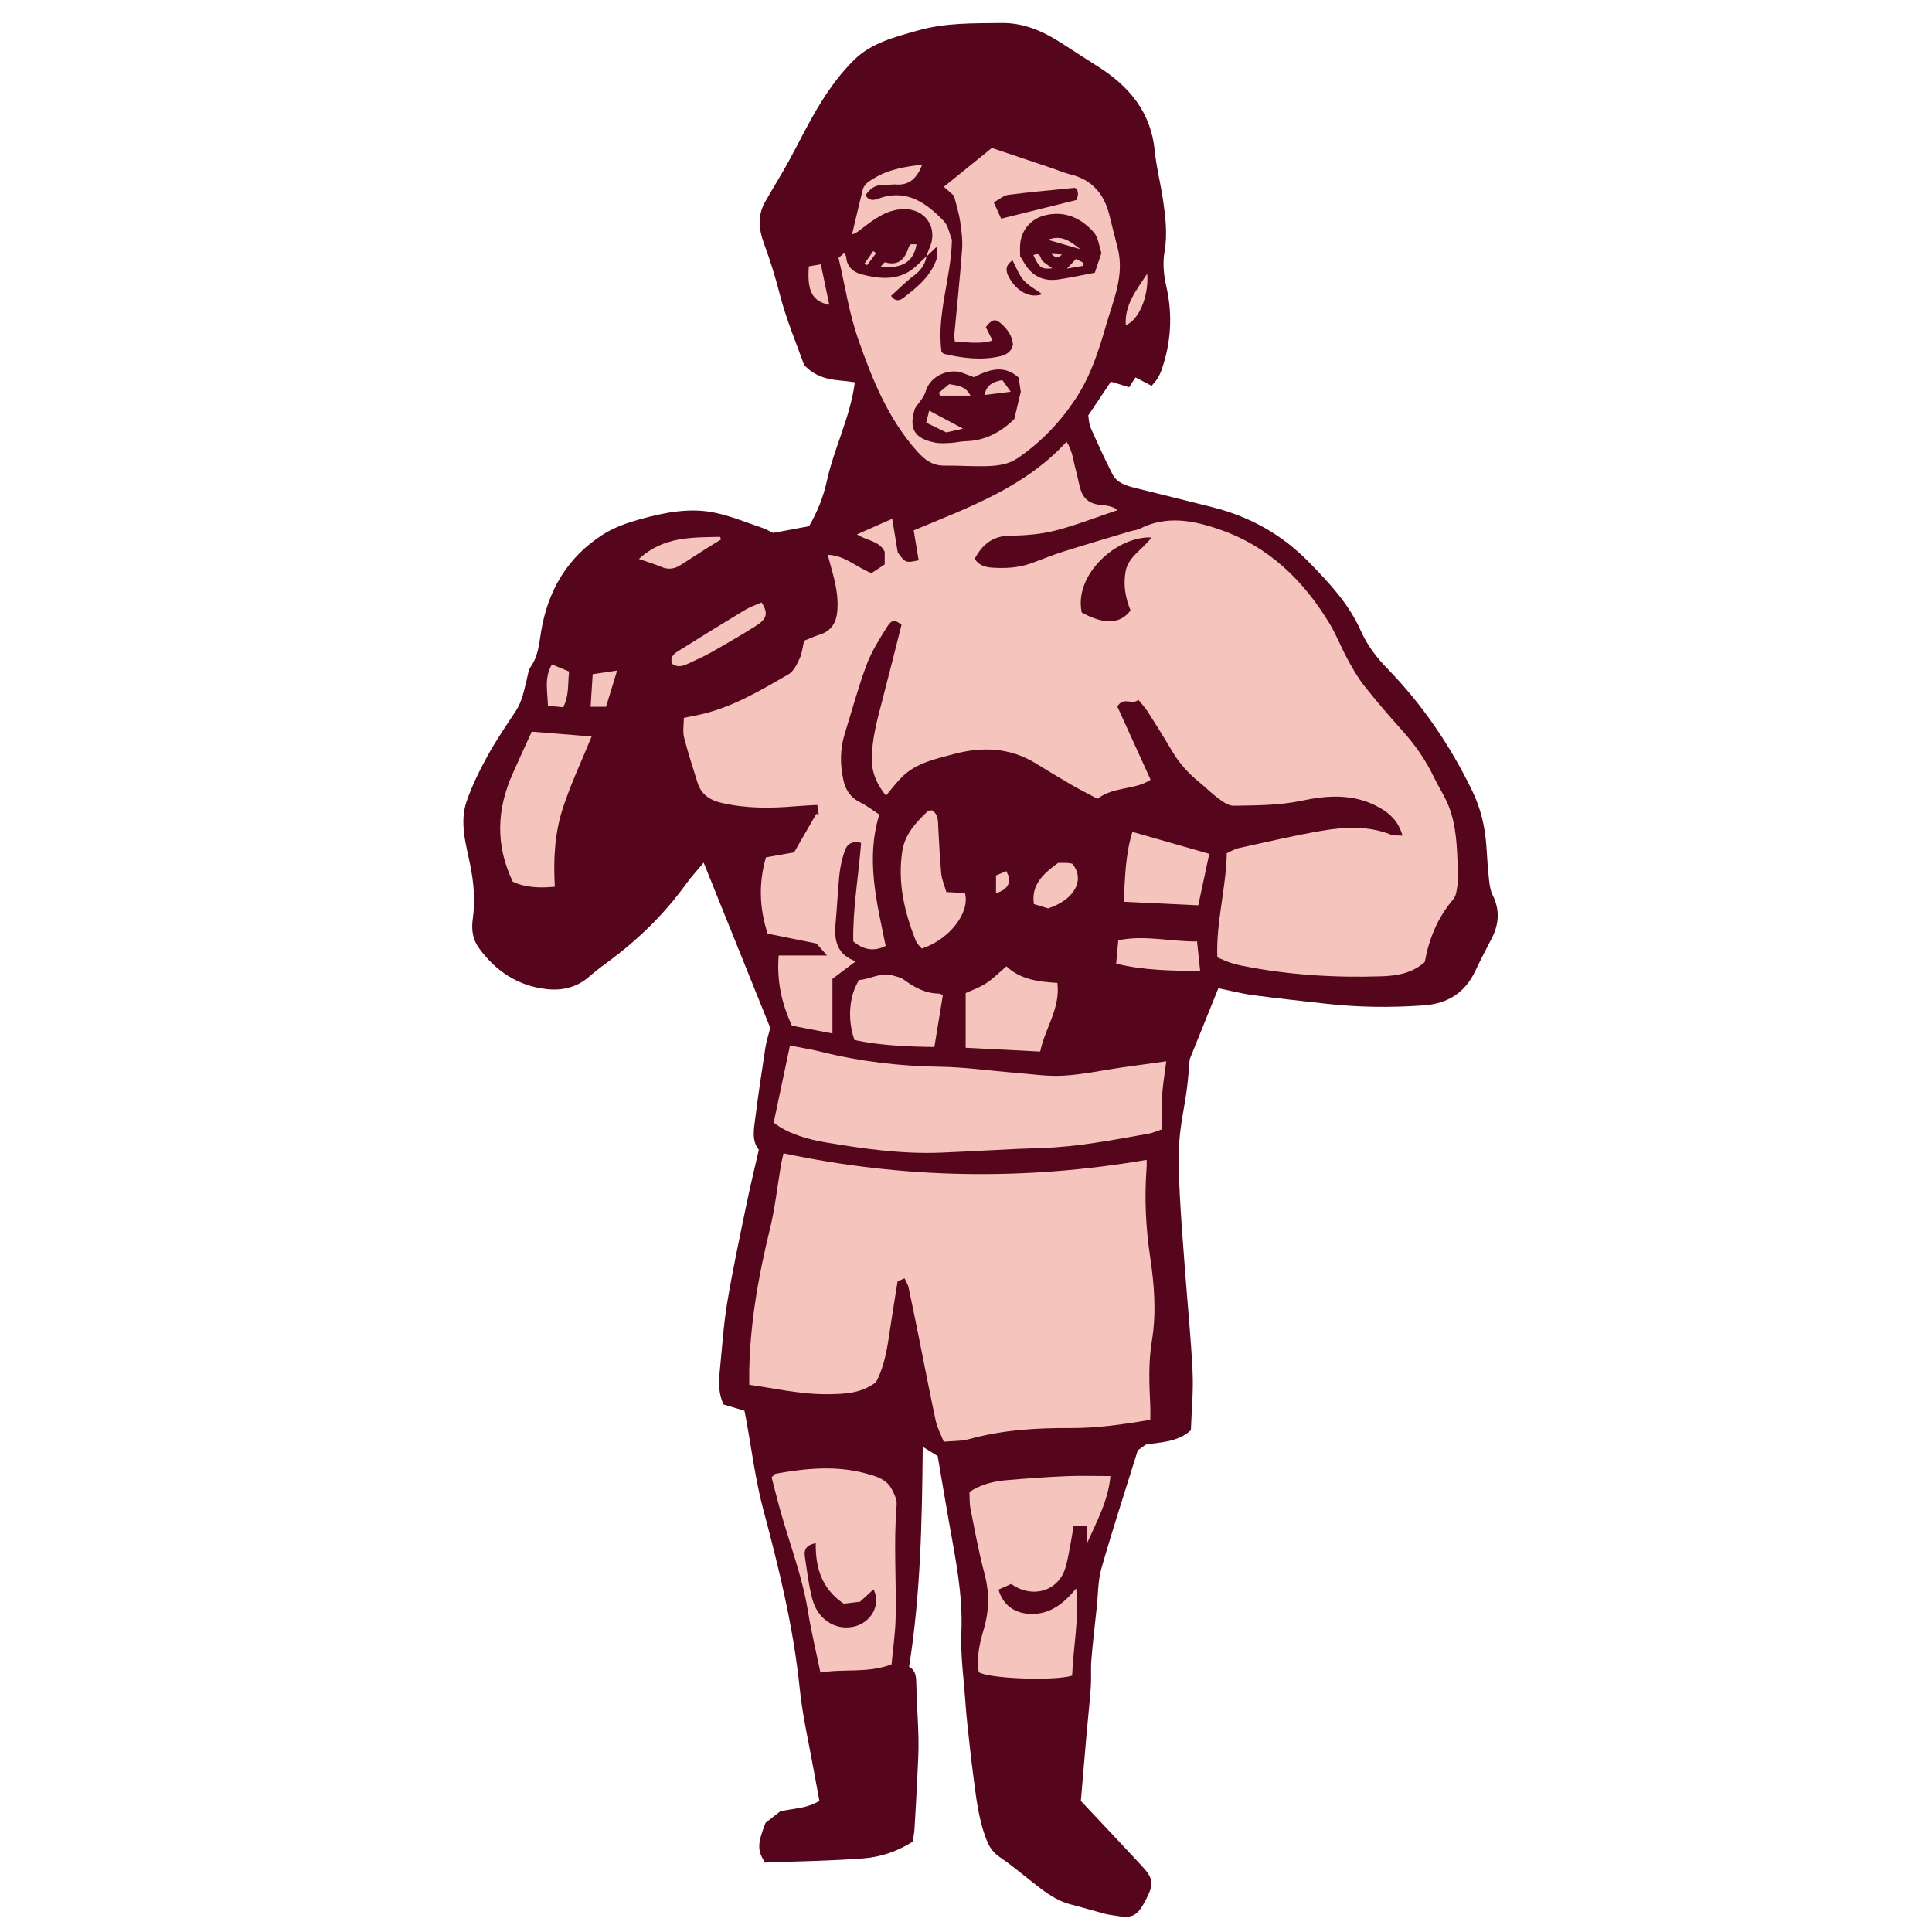 <svg version="1.1" id="svg" xmlns="http://www.w3.org/2000/svg" xmlns:xlink="http://www.w3.org/1999/xlink" x="0px" y="0px"
	 width="200px" height="200px" viewBox="0 0 200 200" enable-background="new 0 0 200 200" xml:space="preserve">
<path class="stroke" fill="#55061d"  d="M154.52,92.664c-0.236-0.473-0.316-1.044-0.375-1.582c-0.122-1.128-0.198-2.264-0.269-3.398
	c-0.127-2.019-0.574-3.963-1.455-5.783c-2.271-4.696-5.172-8.963-8.818-12.71c-1.115-1.147-2.073-2.403-2.728-3.882
	c-1.238-2.797-3.276-4.974-5.389-7.132c-2.788-2.849-6.092-4.688-9.919-5.658c-2.682-0.679-5.368-1.34-8.052-2.007
	c-0.943-0.234-1.895-0.517-2.366-1.446c-0.798-1.575-1.538-3.182-2.248-4.799c-0.191-0.436-0.188-0.957-0.242-1.266
	c0.861-1.286,1.611-2.403,2.342-3.492c0.65,0.2,1.2,0.369,1.884,0.579c0.245-0.377,0.469-0.723,0.664-1.021
	c0.649,0.342,1.15,0.605,1.664,0.877c0.264-0.325,0.457-0.519,0.596-0.744c0.166-0.269,0.314-0.556,0.418-0.853
	c1.006-2.856,1.184-5.744,0.505-8.719c-0.258-1.134-0.386-2.386-0.187-3.515c0.325-1.839,0.113-3.614-0.146-5.402
	c-0.249-1.708-0.692-3.393-0.86-5.105c-0.389-3.976-2.621-6.651-5.84-8.695c-1.304-0.827-2.597-1.67-3.896-2.505
	c-1.866-1.198-3.863-2.054-6.116-2.026C100.79,2.416,97.89,2.341,95.04,3.15c-2.376,0.675-4.809,1.269-6.606,3.031
	c-1.312,1.287-2.443,2.811-3.421,4.375c-1.294,2.072-2.344,4.296-3.531,6.437c-0.747,1.347-1.578,2.646-2.323,3.993
	c-0.755,1.365-0.593,2.803-0.084,4.187c0.641,1.744,1.192,3.499,1.654,5.309c0.68,2.659,1.774,5.213,2.514,7.308
	c1.668,1.741,3.463,1.484,5.251,1.783c-0.482,3.666-2.171,6.844-2.913,10.28c-0.35,1.616-0.997,3.179-1.823,4.617
	c-1.293,0.242-2.493,0.466-3.722,0.695c-0.367-0.173-0.723-0.384-1.105-0.514c-1.63-0.549-3.238-1.221-4.912-1.574
	c-2.587-0.546-5.165-0.041-7.667,0.646c-1.344,0.37-2.723,0.843-3.891,1.58c-3.707,2.339-5.764,5.841-6.454,10.117
	c-0.204,1.267-0.3,2.503-1.066,3.598c-0.246,0.352-0.294,0.849-0.404,1.286c-0.287,1.139-0.48,2.3-1.152,3.314
	c-1.001,1.515-2.03,3.02-2.903,4.606c-0.827,1.502-1.594,3.062-2.162,4.677c-0.771,2.197-0.101,4.432,0.343,6.587
	c0.392,1.904,0.543,3.763,0.273,5.676c-0.148,1.062-0.012,2.081,0.643,2.981c1.74,2.392,4.031,3.916,6.996,4.247
	c1.625,0.183,3.152-0.171,4.436-1.309c0.678-0.602,1.42-1.134,2.149-1.677c3.009-2.243,5.657-4.84,7.857-7.892
	c0.548-0.761,1.194-1.452,1.824-2.211c2.338,5.799,4.62,11.459,6.897,17.106c-0.176,0.694-0.399,1.346-0.501,2.014
	c-0.381,2.469-0.752,4.939-1.065,7.417c-0.139,1.106-0.368,2.258,0.38,3.183c-0.456,2.007-0.921,3.903-1.313,5.814
	c-0.685,3.332-1.403,6.661-1.959,10.016c-0.386,2.325-0.531,4.691-0.768,7.04c-0.123,1.222-0.141,2.438,0.397,3.502
	c0.787,0.235,1.473,0.441,2.156,0.646c0.069,0.356,0.122,0.619,0.17,0.882c0.581,3.122,0.963,6.295,1.781,9.354
	c1.632,6.098,3.124,12.202,3.769,18.504c0.295,2.883,0.966,5.728,1.473,8.589c0.18,1.015,0.375,2.027,0.566,3.055
	c-1.315,0.819-2.723,0.759-4.072,1.099c-0.499,0.39-1.033,0.809-1.507,1.179c-0.842,2.192-0.865,2.819-0.055,4.111
	c3.328-0.129,6.776-0.171,10.207-0.434c1.795-0.138,3.535-0.74,5.089-1.731c0.069-0.479,0.155-0.878,0.18-1.281
	c0.112-1.859,0.218-3.719,0.304-5.579c0.06-1.268,0.136-2.539,0.111-3.806c-0.039-1.908-0.193-3.813-0.228-5.721
	c-0.013-0.717-0.064-1.348-0.745-1.721c1.204-7.556,1.339-15.106,1.414-22.77c0.599,0.371,1.012,0.629,1.547,0.961
	c0.394,2.302,0.774,4.585,1.177,6.864c0.664,3.746,1.438,7.458,1.275,11.321c-0.105,2.481,0.263,4.983,0.431,7.474
	c0.051,0.77,0.126,1.538,0.21,2.306c0.178,1.622,0.345,3.247,0.56,4.864c0.315,2.384,0.541,4.787,1.462,7.049
	c0.285,0.696,0.695,1.221,1.335,1.655c1.087,0.738,2.102,1.585,3.137,2.399c1.287,1.012,2.544,2.062,4.186,2.483
	c1.187,0.304,2.362,0.657,3.545,0.975c0.306,0.082,0.625,0.112,0.938,0.168c1.902,0.339,2.385,0.108,3.266-1.569
	c0.901-1.712,0.829-2.264-0.452-3.627c-0.746-0.793-1.483-1.595-2.229-2.389c-1.242-1.323-2.486-2.645-4.019-4.272
	c0.173-2.032,0.375-4.471,0.589-6.907c0.142-1.626,0.325-3.25,0.44-4.878c0.066-0.943-0.019-1.897,0.06-2.84
	c0.149-1.809,0.364-3.613,0.557-5.419c0.145-1.351,0.116-2.754,0.485-4.042c1.159-4.051,2.471-8.06,3.761-12.206
	c0.203-0.146,0.531-0.384,0.824-0.594c1.585-0.279,3.226-0.218,4.673-1.482c0.067-1.956,0.27-3.999,0.177-6.028
	c-0.159-3.448-0.51-6.888-0.768-10.331c-0.2-2.67-0.419-5.34-0.555-8.014c-0.094-1.846-0.173-3.706-0.048-5.545
	c0.122-1.805,0.533-3.589,0.775-5.388c0.144-1.061,0.206-2.132,0.296-3.102c1.004-2.487,1.983-4.913,2.97-7.357
	c1.225,0.249,2.409,0.558,3.614,0.72c2.477,0.333,4.965,0.589,7.448,0.874c3.396,0.39,6.797,0.427,10.206,0.181
	c2.477-0.178,4.279-1.315,5.345-3.595c0.518-1.108,1.089-2.191,1.652-3.278C155.175,95.708,155.296,94.219,154.52,92.664z"/>
<path fill-rule="evenodd" clip-rule="evenodd" fill="#f5c4bc" class="fill" d="M85.687,57.429c1.811,0.07,2.981,1.306,4.535,1.898
	c0.411-0.271,0.856-0.565,1.363-0.899c0-0.415,0-0.857,0-1.304c-0.538-1.144-1.854-1.142-2.873-1.805
	c1.247-0.553,2.34-1.036,3.648-1.615c0.202,1.221,0.383,2.317,0.577,3.485c0.793,1.085,0.812,1.094,2.164,0.812
	c-0.173-1.039-0.348-2.089-0.516-3.097c5.723-2.395,11.507-4.453,15.824-9.175c0.62,0.934,0.687,1.949,0.952,2.896
	c0.195,0.698,0.302,1.423,0.521,2.113c0.267,0.845,0.859,1.346,1.763,1.495c0.688,0.114,1.446,0.058,2.026,0.578
	c-2.186,0.733-4.279,1.565-6.445,2.117c-1.513,0.385-3.122,0.507-4.691,0.525c-1.793,0.022-2.849,0.924-3.636,2.392
	c0.426,0.674,1.075,0.863,1.765,0.913c1.369,0.097,2.73,0.031,4.04-0.434c1.112-0.395,2.202-0.854,3.326-1.21
	c2.335-0.738,4.686-1.426,7.031-2.131c0.304-0.092,0.643-0.103,0.919-0.244c2.788-1.422,5.567-0.867,8.31,0.084
	c5.047,1.751,8.639,5.249,11.347,9.731c0.701,1.16,1.189,2.447,1.839,3.641c0.518,0.952,1.051,1.915,1.72,2.762
	c1.267,1.604,2.604,3.156,3.971,4.676c1.319,1.466,2.425,3.057,3.277,4.834c0.49,1.021,1.133,1.978,1.541,3.028
	c0.785,2.019,0.837,4.171,0.924,6.306c0.021,0.545,0.064,1.099-0.009,1.634c-0.079,0.572-0.121,1.268-0.462,1.666
	c-1.62,1.889-2.507,4.086-2.947,6.486c-1.302,1.167-2.872,1.426-4.468,1.479c-4.87,0.16-9.712-0.14-14.498-1.104
	c-0.4-0.081-0.8-0.182-1.186-0.314c-0.427-0.146-0.838-0.34-1.321-0.54c-0.146-3.613,0.905-7.101,0.979-10.788
	c0.407-0.178,0.795-0.427,1.217-0.519c2.881-0.63,5.755-1.313,8.661-1.807c2.379-0.405,4.791-0.518,7.124,0.411
	c0.289,0.115,0.645,0.062,1.188,0.103c-0.422-1.49-1.286-2.273-2.354-2.887c-2.58-1.481-5.343-1.313-8.083-0.732
	c-2.338,0.497-4.694,0.479-7.048,0.521c-0.515,0.01-1.088-0.397-1.546-0.733c-0.73-0.536-1.371-1.191-2.078-1.763
	c-1.108-0.896-2.023-1.942-2.75-3.172c-0.808-1.369-1.651-2.717-2.504-4.058c-0.264-0.414-0.608-0.776-0.982-1.248
	c-0.623,0.607-1.554-0.39-2.171,0.715c1.098,2.415,2.235,4.918,3.438,7.565c-1.584,1.086-3.816,0.671-5.494,1.974
	c-0.916-0.488-1.805-0.93-2.662-1.426c-1.256-0.727-2.496-1.482-3.733-2.242c-2.701-1.659-5.586-1.746-8.544-0.948
	c-1.879,0.507-3.832,0.91-5.295,2.349c-0.573,0.563-1.053,1.222-1.666,1.943c-0.917-1.145-1.487-2.362-1.47-3.83
	c0.023-2.021,0.543-3.952,1.052-5.889c0.691-2.63,1.345-5.271,2.027-7.961c-0.648-0.543-1-0.584-1.492,0.201
	c-0.791,1.261-1.607,2.547-2.123,3.93c-0.872,2.336-1.516,4.757-2.26,7.142c-0.5,1.604-0.493,3.216-0.129,4.845
	c0.233,1.043,0.777,1.796,1.762,2.275c0.645,0.314,1.219,0.772,1.946,1.244c-1.423,4.591-0.271,9.071,0.658,13.596
	c-1.218,0.614-2.282,0.414-3.352-0.46c-0.068-3.398,0.548-6.787,0.808-10.203c-0.97-0.256-1.479,0.156-1.71,0.862
	c-0.252,0.769-0.448,1.574-0.531,2.378c-0.18,1.716-0.244,3.444-0.407,5.162c-0.165,1.742,0.186,3.184,2.094,3.857
	c-0.85,0.637-1.621,1.216-2.414,1.811c0,1.918,0,3.722,0,5.657c-1.453-0.278-2.808-0.538-4.196-0.803
	c-1.062-2.305-1.585-4.643-1.368-7.267c1.615,0,3.13,0,5.007,0c-0.523-0.593-0.828-0.938-1.093-1.239
	c-1.723-0.348-3.365-0.68-5.065-1.025c-0.825-2.582-0.96-5.153-0.17-7.893c1.045-0.186,2.136-0.381,2.918-0.521
	c0.873-1.515,1.586-2.752,2.3-3.99c0.082,0.031,0.164,0.062,0.247,0.094c-0.042-0.295-0.086-0.589-0.148-1.013
	c-0.784,0.049-1.499,0.078-2.21,0.138c-2.591,0.22-5.167,0.251-7.727-0.356c-1.205-0.287-2.083-0.875-2.459-2.087
	c-0.481-1.557-0.999-3.104-1.395-4.683c-0.156-0.621-0.025-1.314-0.025-2.021c0.612-0.126,1.097-0.222,1.58-0.325
	c3.388-0.728,6.315-2.494,9.26-4.191c0.523-0.302,0.867-1.022,1.142-1.619c0.259-0.562,0.319-1.215,0.476-1.862
	c0.553-0.215,1.09-0.454,1.647-0.635c1.206-0.392,1.692-1.275,1.789-2.468c0.123-1.526-0.222-2.98-0.631-4.428
	C85.938,58.37,85.827,57.947,85.687,57.429z M119.201,55.638c-3.528-0.176-8.062,3.799-7.22,7.766
	c2.307,1.266,3.97,1.229,5.052-0.215c-0.505-1.243-0.777-2.57-0.511-4.026C116.81,57.598,118.234,56.946,119.201,55.638z"/>
<path fill-rule="evenodd" clip-rule="evenodd" fill="#f5c4bc" class="fill" d="M81.112,119.391c12.535,2.648,24.997,2.83,37.586,0.676
	c0,0.224,0.02,0.526-0.003,0.825c-0.235,3.095-0.091,6.175,0.368,9.24c0.433,2.889,0.658,5.778,0.178,8.681
	c-0.374,2.261-0.268,4.528-0.163,6.798c0.02,0.438,0.003,0.878,0.003,1.374c-2.836,0.47-5.519,0.865-8.25,0.848
	c-3.546-0.021-7.063,0.194-10.511,1.146c-0.806,0.223-1.685,0.179-2.626,0.267c-0.315-0.803-0.673-1.446-0.821-2.136
	c-0.609-2.837-1.154-5.688-1.728-8.533c-0.358-1.776-0.715-3.551-1.096-5.322c-0.064-0.293-0.247-0.562-0.411-0.921
	c-0.333,0.137-0.599,0.245-0.717,0.294c-0.167,1.037-0.311,1.917-0.448,2.798c-0.176,1.12-0.348,2.239-0.518,3.359
	c-0.239,1.574-0.618,3.102-1.277,4.308c-1.594,1.178-3.222,1.203-4.87,1.232c-2.787,0.05-5.474-0.58-8.248-0.973
	c0-0.553-0.006-0.995,0.001-1.436c0.095-4.975,0.948-9.831,2.134-14.654c0.541-2.198,0.776-4.472,1.158-6.71
	C80.92,120.163,81.025,119.78,81.112,119.391z"/>
<path fill-rule="evenodd" clip-rule="evenodd" fill="#f5c4bc" class="fill" d="M95.876,26.597c0.108-0.295,0.197-0.598,0.327-0.882
	c0.96-2.099-0.374-4.116-2.663-4.067c-1.711,0.037-2.976,0.992-4.245,1.955c-0.311,0.236-0.591,0.513-1.089,0.661
	c0.363-1.531,0.712-3.065,1.097-4.592c0.171-0.676,0.75-0.962,1.312-1.294c1.479-0.875,3.106-1.112,4.861-1.347
	c-0.539,1.386-1.312,2.191-2.788,2.065c-0.4-0.035-0.816,0.103-1.219,0.072c-0.89-0.069-1.418,0.4-1.877,1.049
	c0.384,0.623,0.876,0.515,1.354,0.341c2.875-1.05,4.919,0.424,6.749,2.317c0.466,0.48,0.583,1.299,0.848,1.934
	c-0.072,3.932-1.595,7.696-1.085,11.593c0.119,0.11,0.176,0.207,0.251,0.226c1.866,0.441,3.749,0.688,5.653,0.293
	c0.681-0.14,1.32-0.404,1.503-1.25c-0.071-0.875-0.561-1.579-1.218-2.163c-0.628-0.559-0.964-0.463-1.595,0.357
	c0.215,0.428,0.43,0.855,0.695,1.387c-1.377,0.424-2.615,0.125-3.882,0.16c-0.042-0.299-0.102-0.476-0.086-0.644
	c0.274-2.982,0.598-5.961,0.817-8.947c0.071-0.977-0.065-1.982-0.211-2.958c-0.126-0.847-0.398-1.672-0.63-2.605
	c-0.297-0.261-0.665-0.583-1.047-0.919c1.645-1.332,3.255-2.637,4.971-4.026c0.169,0.058,0.46,0.158,0.75,0.256
	c1.889,0.637,3.778,1.271,5.667,1.908c0.559,0.189,1.104,0.435,1.674,0.568c2.284,0.542,3.543,2.04,4.08,4.25
	c0.277,1.146,0.576,2.287,0.863,3.43c0.708,2.816-0.476,5.374-1.216,7.951c-0.737,2.564-1.556,5.136-3.03,7.418
	c-1.622,2.51-3.64,4.637-6.109,6.331c-0.941,0.645-2.032,0.789-3.112,0.827c-1.495,0.051-2.995-0.068-4.492-0.053
	c-1.207,0.012-2.014-0.586-2.782-1.443c-3.016-3.36-4.67-7.459-6.12-11.607c-0.953-2.724-1.383-5.63-2.048-8.456
	c0.215-0.18,0.382-0.319,0.593-0.496c0.094,0.18,0.194,0.283,0.2,0.394c0.059,1.03,0.756,1.596,1.604,1.812
	c1.641,0.418,3.346,0.646,4.897-0.29c0.679-0.409,1.216-1.054,1.818-1.591c-0.144,0.85-0.592,1.465-1.288,1.991
	c-0.849,0.642-1.603,1.41-2.386,2.113c0.41,0.591,0.851,0.532,1.246,0.231c1.488-1.131,2.932-2.314,3.518-4.195
	c0.075-0.238-0.025-0.531-0.064-1.099C96.434,26.054,96.155,26.325,95.876,26.597z M94.721,42.275
	c-0.681,2.092-0.068,3.13,2.087,3.546c0.524,0.102,1.083,0.058,1.623,0.03c0.498-0.025,0.991-0.164,1.488-0.174
	c2.025-0.039,3.66-0.907,5.084-2.305c0.218-0.92,0.436-1.839,0.667-2.818c-0.063-0.43-0.138-0.921-0.219-1.466
	c-1.536-1.376-3.083-0.827-4.626-0.042c-0.391-0.146-0.772-0.283-1.149-0.432c-1.354-0.535-3.376,0.255-3.838,1.877
	C95.653,41.14,95.104,41.684,94.721,42.275z M113.338,28.23c0.266-0.797,0.45-1.347,0.682-2.041
	c-0.232-0.667-0.306-1.595-0.798-2.148c-1.293-1.451-2.943-2.239-4.978-1.771c-1.492,0.343-2.53,1.527-2.639,3.041
	c-0.028,0.404-0.004,0.811-0.004,1.214c0.122,0.195,0.25,0.383,0.359,0.579c0.794,1.428,2.002,2.069,3.618,1.825
	C110.819,28.742,112.046,28.474,113.338,28.23z M111.505,19.562c-0.186-0.083-0.229-0.12-0.267-0.116
	c-2.292,0.23-4.589,0.431-6.873,0.726c-0.483,0.062-0.923,0.47-1.492,0.778c0.271,0.599,0.483,1.067,0.765,1.687
	c2.698-0.669,5.299-1.313,7.818-1.938c0.081-0.349,0.138-0.479,0.135-0.606C111.586,19.917,111.536,19.743,111.505,19.562z
	 M104.817,26.947c-0.686,0.48-0.789,1.004-0.365,1.768c0.811,1.462,2.175,2.202,3.439,1.739c-0.698-0.508-1.435-0.879-1.937-1.456
	C105.454,28.422,105.188,27.641,104.817,26.947z"/>
<path fill-rule="evenodd" clip-rule="evenodd" fill="#f5c4bc" class="fill" d="M120.732,109.866c-0.166,1.318-0.359,2.421-0.429,3.533
	c-0.07,1.125-0.015,2.257-0.015,3.504c-0.468,0.156-0.919,0.372-1.393,0.455c-3.665,0.645-7.315,1.369-11.057,1.481
	c-3.493,0.104-6.983,0.348-10.476,0.483c-4.01,0.156-7.971-0.4-11.904-1.064c-1.906-0.322-3.985-0.932-5.365-2.049
	c0.537-2.543,1.094-5.184,1.683-7.974c1.134,0.222,2.154,0.375,3.149,0.625c4.072,1.021,8.197,1.511,12.4,1.571
	c2.581,0.037,5.155,0.414,7.733,0.618c1.675,0.133,3.361,0.4,5.026,0.303c2.029-0.117,4.039-0.558,6.059-0.85
	C117.578,110.296,119.013,110.104,120.732,109.866z"/>
<path fill-rule="evenodd" clip-rule="evenodd" fill="#f5c4bc" class="fill" d="M114.952,152.803c-0.221,2.528-1.427,4.73-2.462,7.036
	c0-0.588,0-1.178,0-1.878c-0.484,0-0.856,0-1.357,0c-0.101,0.61-0.181,1.183-0.292,1.749c-0.175,0.891-0.304,1.798-0.573,2.66
	c-0.63,2.017-2.717,2.923-4.71,2.096c-0.29-0.12-0.555-0.3-0.895-0.489c-0.424,0.189-0.866,0.387-1.293,0.577
	c0.465,1.701,1.854,2.633,3.776,2.509c1.731-0.111,3.006-1.111,4.263-2.624c0.31,3.229-0.314,6.122-0.423,9.022
	c-1.762,0.565-8.564,0.329-9.668-0.354c-0.256-1.534,0.104-3.044,0.538-4.515c0.569-1.936,0.565-3.813,0.039-5.769
	c-0.588-2.188-0.989-4.428-1.432-6.652c-0.113-0.567-0.075-1.163-0.104-1.724c1.214-0.797,2.49-1.103,3.808-1.217
	c2.035-0.175,4.074-0.325,6.115-0.414C111.771,152.751,113.267,152.803,114.952,152.803z"/>
<path fill-rule="evenodd" clip-rule="evenodd" fill="#f5c4bc" class="fill" d="M92.292,172.301c-2.579,0.953-4.964,0.41-7.361,0.848
	c-0.457-2.219-0.959-4.284-1.297-6.377c-0.562-3.474-1.811-6.749-2.772-10.107c-0.359-1.256-0.668-2.526-0.985-3.731
	c0.217-0.203,0.304-0.354,0.414-0.375c3.145-0.565,6.294-0.881,9.437-0.006c1.008,0.281,2.051,0.585,2.586,1.601
	c0.263,0.498,0.551,1.099,0.507,1.625c-0.327,3.906-0.018,7.813-0.105,11.717C92.678,169.114,92.437,170.729,92.292,172.301z
	 M84.446,159.752c-1.043,0.192-1.225,0.724-1.128,1.362c0.225,1.481,0.39,2.983,0.776,4.424c0.559,2.085,2.325,3.221,4.177,2.875
	c1.865-0.347,2.987-2.268,2.155-3.884c-0.444,0.408-0.868,0.797-1.398,1.284c-0.547,0.063-1.208,0.139-1.69,0.195
	C85.043,164.443,84.415,162.289,84.446,159.752z"/>
<path fill-rule="evenodd" clip-rule="evenodd" fill="#f5c4bc" class="fill" d="M61.244,76.242c-1.008,2.473-2.158,4.895-2.98,7.423
	c-0.831,2.555-0.998,5.249-0.828,8.127c-1.54,0.145-3.019,0.114-4.353-0.517c-1.829-3.831-1.644-7.517-0.011-11.191
	c0.643-1.447,1.309-2.883,1.975-4.346C57.132,75.908,59.139,76.071,61.244,76.242z"/>
<path fill-rule="evenodd" clip-rule="evenodd" fill="#f5c4bc" class="fill" d="M99.965,108.464c0-1.98,0-3.74,0-5.663
	c0.591-0.275,1.405-0.556,2.108-1.008c0.719-0.463,1.329-1.096,2.111-1.759c1.439,1.362,3.32,1.603,5.275,1.715
	c0.328,2.65-1.278,4.672-1.78,7.106C105.152,108.727,102.678,108.602,99.965,108.464z"/>
<path fill-rule="evenodd" clip-rule="evenodd" fill="#f5c4bc" class="fill" d="M96.726,108.383c-2.797-0.034-5.576-0.153-8.265-0.717
	c-0.757-2.112-0.573-4.565,0.473-6.222c1.124-0.061,2.218-0.823,3.486-0.462c0.378,0.108,0.8,0.184,1.106,0.407
	c1.083,0.786,2.199,1.435,3.589,1.46c0.21,0.004,0.417,0.131,0.49,0.156C97.31,104.812,97.028,106.533,96.726,108.383z"/>
<path fill-rule="evenodd" clip-rule="evenodd" fill="#f5c4bc" class="fill" d="M97.965,92.345c0.778,0.042,1.355,0.073,1.927,0.105
	c0.55,2.003-1.588,4.799-4.472,5.749c-0.188-0.237-0.482-0.477-0.605-0.785c-1.186-2.985-1.91-6.037-1.412-9.291
	c0.275-1.795,1.429-2.986,2.644-4.157c0.081-0.078,0.258-0.055,0.415-0.083c0.705,0.42,0.628,1.126,0.667,1.798
	c0.088,1.584,0.157,3.17,0.309,4.748C97.496,91.039,97.761,91.63,97.965,92.345z"/>
<path fill-rule="evenodd" clip-rule="evenodd" fill="#f5c4bc" class="fill" d="M124.045,93.717c-2.545-0.119-5.062-0.238-7.719-0.364
	c0.137-2.412,0.16-4.866,0.902-7.237c2.714,0.775,5.301,1.516,7.956,2.273C124.828,90.053,124.453,91.808,124.045,93.717z"/>
<path fill-rule="evenodd" clip-rule="evenodd" fill="#f5c4bc" class="fill" d="M115.546,99.755c0.082-0.903,0.146-1.61,0.219-2.418
	c2.753-0.566,5.375,0.149,8.154,0.121c0.107,1.022,0.205,1.949,0.325,3.092C121.311,100.45,118.492,100.491,115.546,99.755z"/>
<path fill-rule="evenodd" clip-rule="evenodd" fill="#f5c4bc" class="fill" d="M78.843,62.363c0.699,1.103,0.568,1.697-0.58,2.42
	c-1.535,0.969-3.108,1.879-4.687,2.774c-0.749,0.425-1.548,0.759-2.325,1.134c-0.55,0.265-1.102,0.434-1.668,0.028
	c-0.247-0.603,0.115-0.997,0.53-1.259c2.339-1.474,4.695-2.923,7.062-4.352C77.672,62.811,78.24,62.629,78.843,62.363z"/>
<path fill-rule="evenodd" clip-rule="evenodd" fill="#f5c4bc" class="fill" d="M108.506,94.037c-0.503-0.152-1.013-0.307-1.48-0.449
	c-0.227-1.664,0.486-2.834,2.518-4.261c0.315,0.001,0.632-0.009,0.946,0.004c0.178,0.008,0.355,0.055,0.509,0.079
	C112.354,91.039,111.276,93.12,108.506,94.037z"/>
<path fill-rule="evenodd" clip-rule="evenodd" fill="#f5c4bc" class="fill" d="M74.653,55.834c-0.587,0.363-1.177,0.719-1.76,1.089
	c-0.838,0.533-1.664,1.086-2.507,1.611c-0.612,0.382-1.246,0.44-1.937,0.147c-0.695-0.294-1.424-0.507-2.311-0.816
	c2.534-2.348,5.49-2.22,8.395-2.291C74.573,55.66,74.613,55.748,74.653,55.834z"/>
<path fill-rule="evenodd" clip-rule="evenodd" fill="#f5c4bc" class="fill" d="M58.301,73.219c-0.578-0.058-1.019-0.102-1.582-0.158
	c-0.019-1.435-0.417-2.842,0.41-4.277c0.607,0.25,1.172,0.481,1.785,0.733C58.759,70.763,58.938,71.984,58.301,73.219z"/>
<path fill-rule="evenodd" clip-rule="evenodd" fill="#f5c4bc" class="fill" d="M61.139,73.163c0.076-1.189,0.145-2.254,0.217-3.375
	c0.857-0.126,1.629-0.239,2.527-0.372c-0.417,1.369-0.783,2.562-1.146,3.747C62.177,73.163,61.672,73.163,61.139,73.163z"/>
<path fill-rule="evenodd" clip-rule="evenodd" fill="#f5c4bc" class="fill" d="M83.734,27.572c0.396-0.068,0.77-0.133,1.238-0.213
	c0.306,1.465,0.587,2.811,0.875,4.192C84.109,31.209,83.528,30.144,83.734,27.572z"/>
<path fill-rule="evenodd" clip-rule="evenodd" fill="#f5c4bc" class="fill" d="M116.54,33.659c-0.134-2.109,1.082-3.591,2.217-5.33
	C118.95,30.654,117.882,33.149,116.54,33.659z"/>
<path fill-rule="evenodd" clip-rule="evenodd" fill="#f5c4bc" class="fill" d="M103.108,92.475c0-0.73,0-1.266,0-1.851
	c0.358-0.148,0.675-0.281,1.071-0.445c0.121,0.314,0.283,0.551,0.29,0.792C104.49,91.692,104.097,92.131,103.108,92.475z"/>
<path fill-rule="evenodd" clip-rule="evenodd" fill="#f5c4bc" class="fill" d="M94.283,25.289c0.176,0,0.381,0,0.594,0
	c-0.276,1.796-1.532,2.589-3.701,2.292c0.192-0.188,0.363-0.45,0.453-0.426c1.464,0.412,2.081-0.416,2.462-1.625
	C94.115,25.452,94.198,25.393,94.283,25.289z"/>
<path fill-rule="evenodd" clip-rule="evenodd" fill="#f5c4bc" class="fill" d="M90.696,26.2c-0.314,0.417-0.627,0.834-0.941,1.251
	c-0.083-0.06-0.167-0.119-0.251-0.178c0.298-0.428,0.596-0.855,0.895-1.282C90.498,26.061,90.597,26.13,90.696,26.2z"/>
<path fill-rule="evenodd" clip-rule="evenodd" fill="#f5c4bc" class="fill" d="M95.879,43.753c0.124-0.5,0.204-0.821,0.31-1.246
	c1.148,0.612,2.182,1.163,3.5,1.868c-0.75,0.168-1.243,0.278-1.731,0.388C97.285,44.437,96.655,44.13,95.879,43.753z"/>
<path fill-rule="evenodd" clip-rule="evenodd" fill="#f5c4bc" class="fill" d="M97.172,40.674c0.38-0.315,0.76-0.63,1.097-0.91
	c0.889,0.164,1.695,0.2,2.192,1.191c-1.131,0-2.122,0-3.114,0C97.289,40.861,97.231,40.768,97.172,40.674z"/>
<path fill-rule="evenodd" clip-rule="evenodd" fill="#f5c4bc" class="fill" d="M103.76,39.344c0.226,0.313,0.455,0.629,0.873,1.208
	c-1.094,0.135-1.849,0.229-2.717,0.335C102.144,39.841,102.746,39.534,103.76,39.344z"/>
<path fill-rule="evenodd" clip-rule="evenodd" fill="#f5c4bc" class="fill" d="M111.835,25.797c-1.053-0.306-2.107-0.611-3.361-0.976
	C109.988,24.234,110.893,25.086,111.835,25.797z"/>
<path fill-rule="evenodd" clip-rule="evenodd" fill="#f5c4bc" class="fill" d="M106.972,26.408c0.823-0.362,0.685,0.402,0.963,0.635
	c0.303,0.251,0.634,0.468,1,0.733C107.804,27.889,107.611,27.754,106.972,26.408z"/>
<path fill-rule="evenodd" clip-rule="evenodd" fill="#f5c4bc" class="fill" d="M112.123,27.515c-0.448,0.078-0.897,0.155-1.678,0.291
	c0.463-0.491,0.688-0.729,0.935-0.991c0.278,0.136,0.509,0.248,0.74,0.361C112.121,27.289,112.121,27.402,112.123,27.515z"/>
<path fill-rule="evenodd" clip-rule="evenodd" fill="#f5c4bc" class="fill" d="M109.953,26.346c-0.563,0.418-0.563,0.418-1.11-0.072
	C109.302,26.303,109.627,26.324,109.953,26.346z"/>
</svg>
